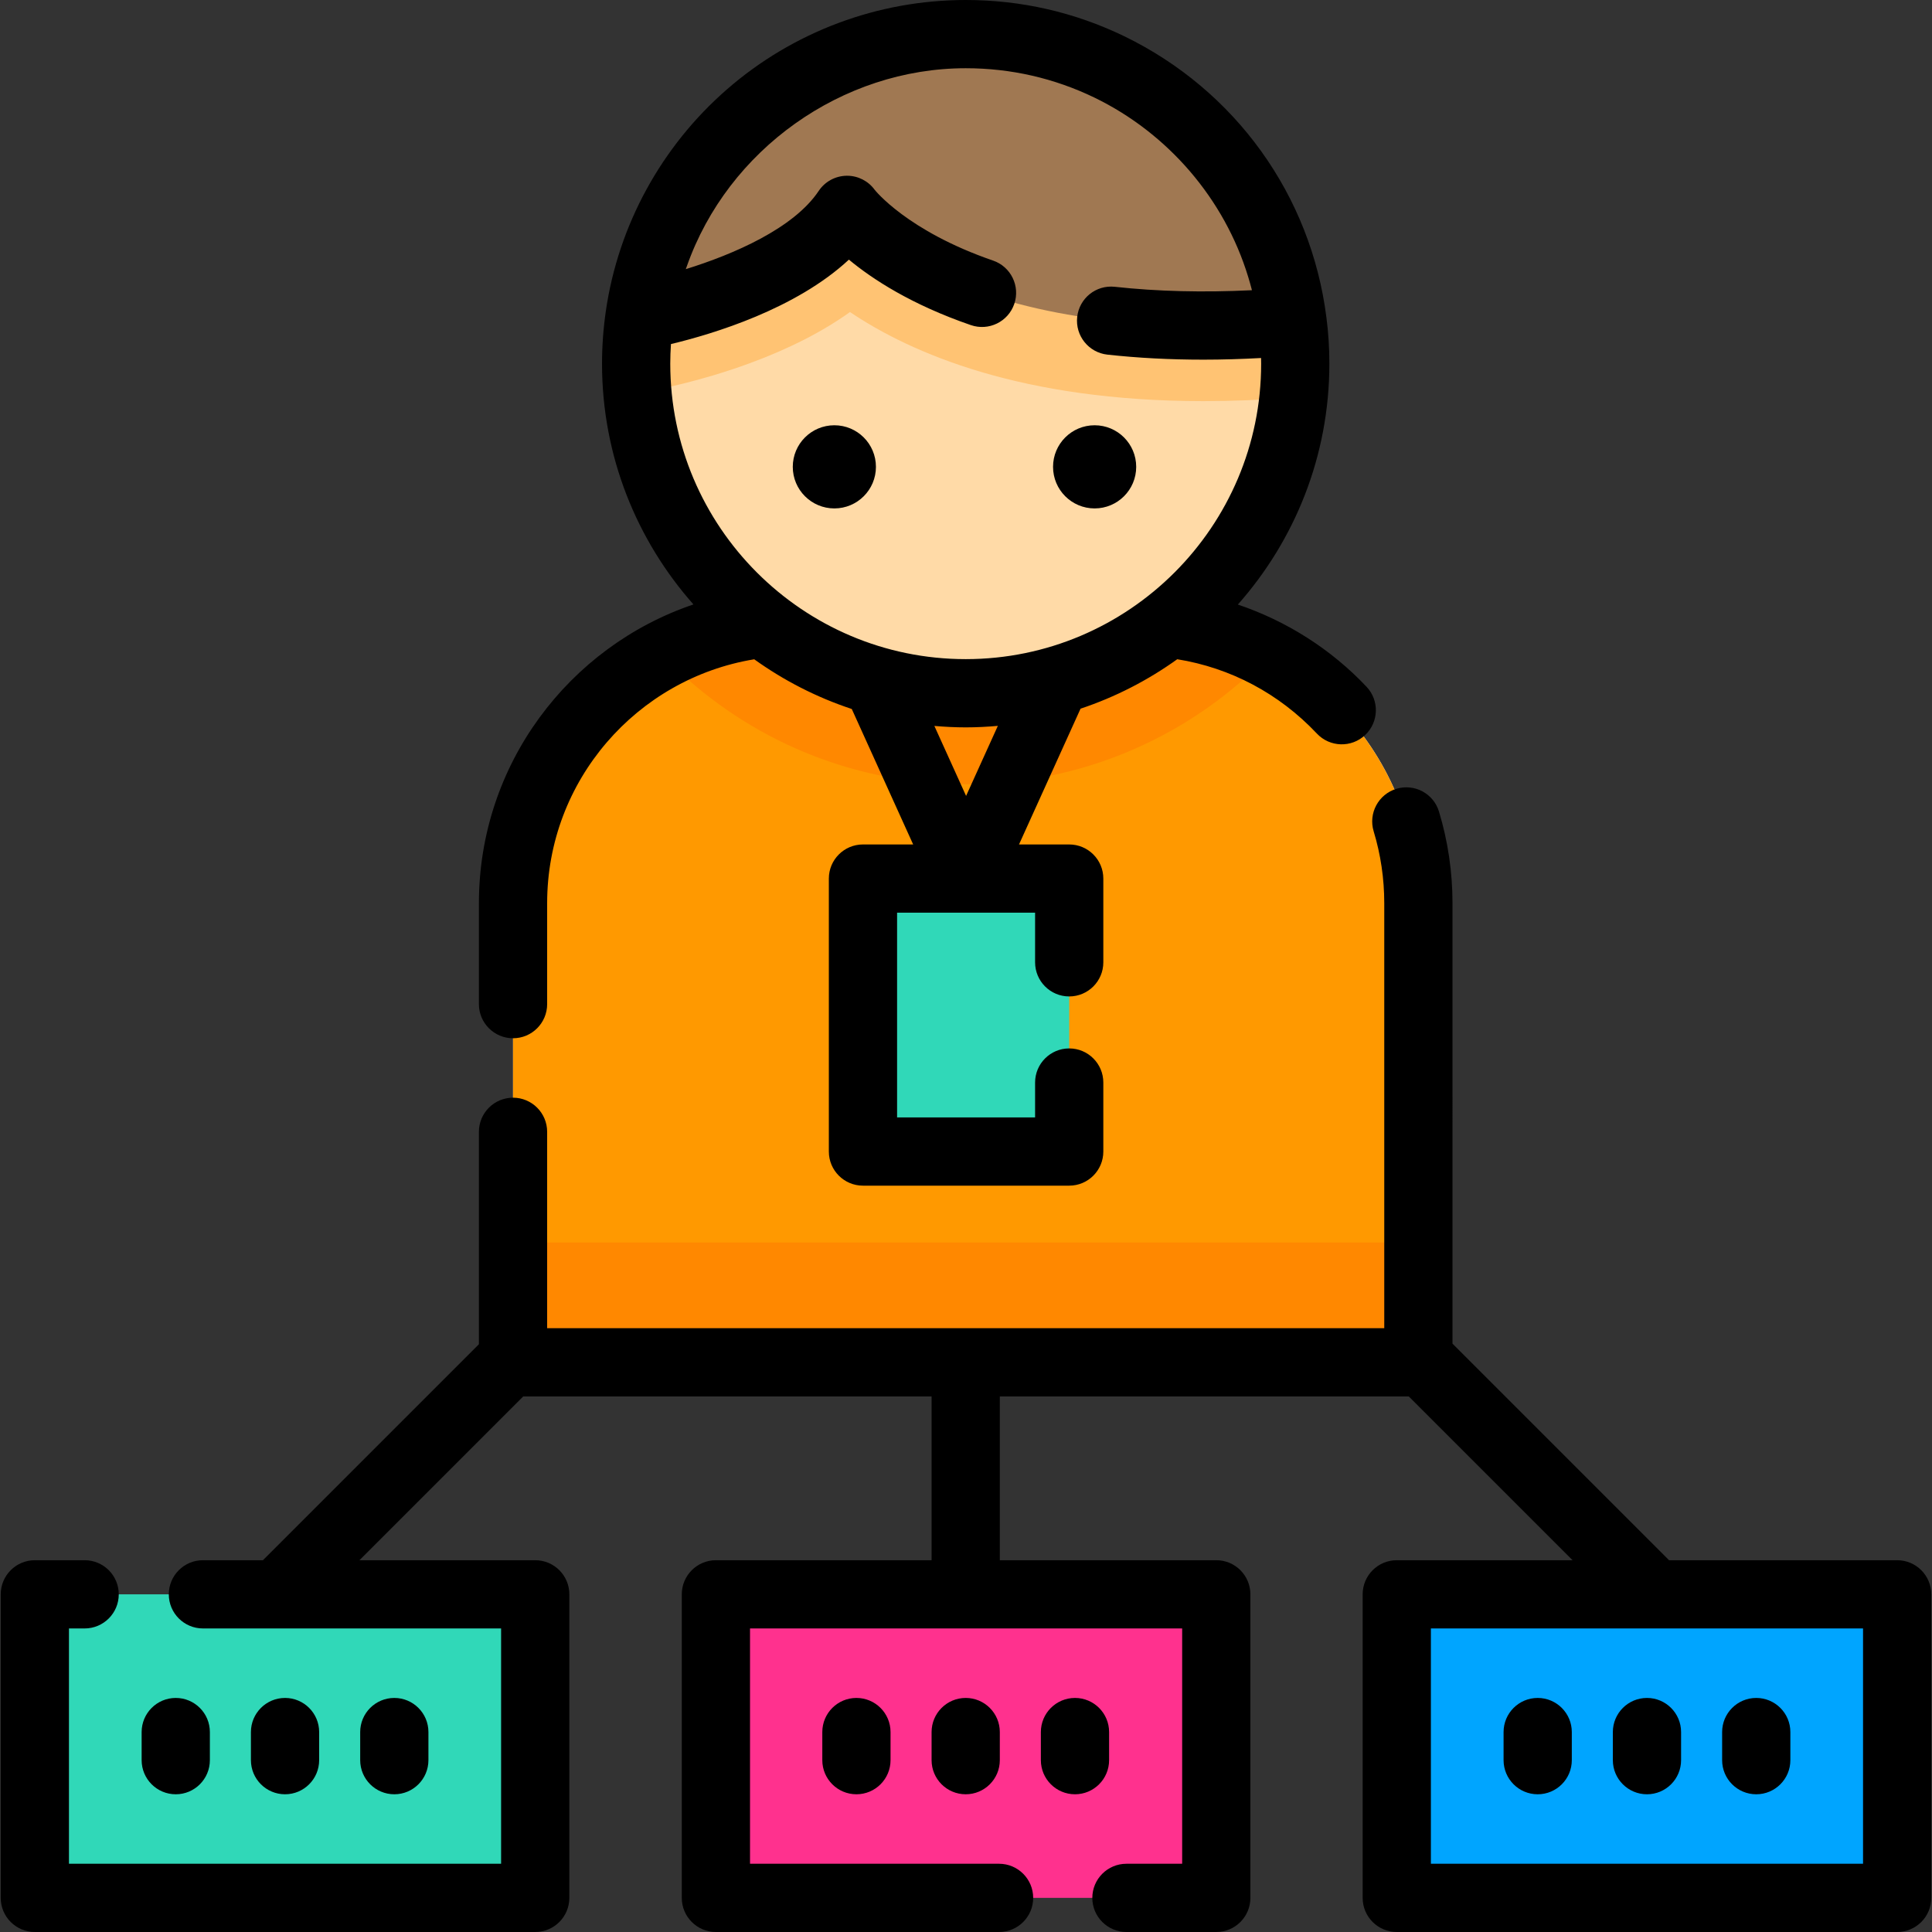 <?xml version="1.0" encoding="iso-8859-1"?>
<!-- Generator: Adobe Illustrator 19.0.0, SVG Export Plug-In . SVG Version: 6.00 Build 0)  -->
<svg id="Layer_1" style="enable-background:new 0 0 512 512;" version="1.1" viewBox="0 0 512 512"
     x="0px" xml:space="preserve" xmlns="http://www.w3.org/2000/svg" y="0px">
<rect x="0" y="0" width="512" height="512" fill="#333333" stroke="none"/>
<path d="M375.884,361.028H135.959V239.345c0-41.171,33.375-74.546,74.546-74.546h90.833  c41.171,0,74.546,33.375,74.546,74.546V361.028z"
      style="fill:#EFEFEF;"/>
  <path d="M375.88,239.345v121.684H135.962V239.345c0-28.513,16.01-53.289,39.532-65.827  c10.44-5.558,22.364-8.716,35.011-8.716h90.831c12.659,0,24.583,3.158,35.023,8.716C359.881,186.068,375.88,210.831,375.88,239.345z  "
        style="fill:#FF9900;"/>
  <g>
	<path d="M336.36,173.518c-1.76,1.845-3.593,3.629-5.497,5.353c-20.544,18.675-47.164,28.959-74.942,28.959   c-28.139,0-55-10.513-75.653-29.61c-1.652-1.519-3.243-3.098-4.774-4.702c10.44-5.558,22.364-8.716,35.011-8.716h90.831   C313.996,164.801,325.919,167.96,336.36,173.518z"
        style="fill:#FF8800;"/>
    <rect height="31.744" style="fill:#FF8800;" width="239.917" x="135.965" y="329.284"/>
</g>
  <path d="M343.258,96.379c0,3.014-0.15,6-0.451,8.944c-4.477,44.029-41.666,78.393-86.886,78.393  c-45.762,0-83.301-35.195-87.027-79.986c-0.21-2.423-0.31-4.878-0.31-7.352c0-4.316,0.321-8.543,0.921-12.669  c6.139-42.237,42.497-74.667,86.415-74.667c13.641,0,26.561,3.134,38.08,8.704c25.97,12.599,44.78,37.709,48.546,67.506  C343.027,88.897,343.258,92.613,343.258,96.379z"
        style="fill:#FFDAA7;"/>
  <path d="M343.258,96.379c0,3.014-0.15,6-0.451,8.944c-8.193,0.661-16.226,0.981-23.898,0.981  c-48.176,0-77.402-12.67-93.657-23.608c-7.251,5.188-16.106,9.716-26.522,13.552c-13.532,4.988-25.23,7.091-25.721,7.181  c-1.162,0.21-2.334,0.31-3.505,0.31c-0.2,0-0.41,0-0.611-0.01c-0.21-2.423-0.31-4.878-0.31-7.352c0-4.316,0.321-8.543,0.921-12.669  c6.139-42.237,42.497-74.667,86.415-74.667c13.641,0,26.561,3.134,38.08,8.704c25.97,12.599,44.78,37.709,48.546,67.506  C343.027,88.897,343.258,92.613,343.258,96.379z"
        style="fill:#FFC373;"/>
  <path d="M342.544,85.255c-90.938,7.594-118.058-29.636-118.058-29.636  c-13.848,20.773-54.979,28.09-54.979,28.09c6.139-42.238,42.492-74.667,86.414-74.667c13.641,0,26.567,3.139,38.083,8.702  C319.97,30.345,338.781,55.457,342.544,85.255z"
        style="fill:#A07852;"/>
  <rect height="80.439" style="fill:#FF318E;" width="132.603" x="189.727" y="422.513"/>
  <rect height="80.439" style="fill:#00A5FF;" width="132.603" x="370.161" y="422.513"/>
  <g>
	<rect height="80.439" style="fill:#30D8B8;" width="132.603" x="9.233" y="422.513"/>
    <rect height="72.337" style="fill:#30D8B8;" width="54.66" x="228.693" y="232.828"/>
</g>
  <path
    d="M135.958,275.147c4.994,0,9.042-4.048,9.042-9.042v-26.759c0-32.499,23.796-59.535,54.879-64.628  c7.828,5.616,16.523,10.087,25.85,13.173l16.269,35.899h-13.304c-4.994,0-9.042,4.048-9.042,9.042v72.338  c0,4.994,4.048,9.042,9.042,9.042h54.658c4.994,0,9.042-4.048,9.042-9.042v-18.286c0-4.994-4.048-9.042-9.042-9.042  c-4.994,0-9.042,4.048-9.042,9.042v9.244h-36.573v-54.253h36.573v13.151c0,4.994,4.048,9.042,9.042,9.042  c4.994,0,9.042-4.048,9.042-9.042v-22.194c0-4.994-4.048-9.042-9.042-9.042h-13.303l16.308-35.982  c9.242-3.085,17.861-7.53,25.625-13.104c14.107,2.278,26.985,9.072,37.018,19.711c3.428,3.634,9.152,3.801,12.781,0.375  c3.634-3.426,3.801-9.149,0.375-12.781c-9.452-10.024-21.239-17.448-34.11-21.797c15.074-17.014,24.253-39.364,24.253-63.83  c0-4.209-0.267-8.353-0.786-12.258c-4.087-32.363-24.109-60.22-53.578-74.523C284.745,3.229,270.608,0,255.921,0  c-23.296,0-45.785,8.425-63.319,23.721c-17.364,15.148-28.745,35.99-32.043,58.686c-0.674,4.643-1.017,9.345-1.017,13.973  c0,24.451,9.169,46.791,24.229,63.802c-33.014,11.176-56.853,42.424-56.853,79.163v26.759  C126.916,271.099,130.964,275.147,135.958,275.147z M256.024,210.928l-8.406-18.548c2.74,0.235,5.504,0.381,8.303,0.381  c2.872,0,5.709-0.15,8.518-0.398L256.024,210.928z M224.968,68.806c6.234,5.173,16.558,11.926,32.33,17.354  c4.717,1.625,9.866-0.885,11.493-5.608c1.625-4.722-0.885-9.868-5.608-11.493c-22.824-7.855-31.372-18.745-31.389-18.766  c-1.705-2.34-4.422-3.718-7.309-3.718c-0.063,0-0.125,0.001-0.188,0.002c-2.956,0.062-5.695,1.563-7.335,4.024  c-6.616,9.923-22.569,16.804-35.216,20.723c0.008-0.023,0.015-0.047,0.022-0.071c0.08-0.237,0.172-0.468,0.255-0.704  c10.868-30.905,41.108-52.467,73.9-52.467c11.942,0,23.432,2.624,34.135,7.793c19.463,9.446,34.441,26.829,40.736,47.543  c0.326,1.071,0.637,2.149,0.917,3.239c0.022,0.084,0.042,0.167,0.064,0.251c-12.921,0.633-25.104,0.33-36.331-0.904  c-4.988-0.546-9.431,3.037-9.977,7.999c-0.546,4.964,3.035,9.43,7.999,9.977c8.081,0.889,16.59,1.334,25.458,1.334  c4.977,0,10.08-0.157,15.271-0.437c0.009,0.5,0.024,0.998,0.024,1.502c0,43.173-35.123,78.296-78.296,78.296  s-78.296-35.123-78.296-78.296c0-1.723,0.066-3.459,0.182-5.2C189.011,88.498,210.9,81.891,224.968,68.806z"/>
  <circle cx="221.113" cy="123.718" r="11.018"/>
  <circle cx="290.087" cy="123.718" r="11.018"/>
  <path
    d="M502.767,413.473h-60.446l-57.395-57.396V239.345c0-8.264-1.206-16.43-3.582-24.275c-1.448-4.779-6.495-7.479-11.276-6.031  c-4.779,1.449-7.479,6.498-6.031,11.276c1.862,6.142,2.806,12.544,2.806,19.029v112.641H145v-52.043  c0-4.994-4.048-9.042-9.042-9.042s-9.042,4.048-9.042,9.042v56.293l-57.236,57.237H53.777c-4.994,0-9.042,4.048-9.042,9.042  c0,4.994,4.048,9.042,9.042,9.042h79.02v62.359H18.275v-62.359h4.156c4.994,0,9.042-4.048,9.042-9.042  c0-4.994-4.048-9.042-9.042-9.042H9.233c-4.994,0-9.042,4.048-9.042,9.042v80.443c0,4.994,4.048,9.042,9.042,9.042h132.606  c4.994,0,9.042-4.048,9.042-9.042v-80.443c0-4.994-4.048-9.042-9.042-9.042H95.256l43.402-43.402h108.221v43.402h-57.157  c-4.994,0-9.042,4.048-9.042,9.042v80.443c0,4.994,4.048,9.042,9.042,9.042h75.041c4.994,0,9.042-4.048,9.042-9.042  c0-4.994-4.048-9.042-9.042-9.042h-65.999v-62.359h114.522v62.359h-14.767c-4.994,0-9.042,4.048-9.042,9.042  c0,4.994,4.048,9.042,9.042,9.042h23.809c4.994,0,9.042-4.048,9.042-9.042v-80.443c0-4.994-4.048-9.042-9.042-9.042h-57.365v-43.402  h108.379l43.402,43.402h-46.583c-4.994,0-9.042,4.048-9.042,9.042v80.443c0,4.994,4.048,9.042,9.042,9.042h132.606  c4.994,0,9.042-4.048,9.042-9.042v-80.443C511.809,417.521,507.761,413.473,502.767,413.473z M493.725,493.916H379.203v-62.359  h114.522L493.725,493.916L493.725,493.916z"/>
  <path
    d="M293.922,466.46v-7.447c0-4.994-4.048-9.042-9.042-9.042s-9.042,4.048-9.042,9.042v7.447c0,4.994,4.048,9.042,9.042,9.042  C289.874,475.502,293.922,471.455,293.922,466.46z"/>
  <path
    d="M246.879,459.013v7.447c0,4.994,4.048,9.042,9.042,9.042c4.994,0,9.042-4.048,9.042-9.042v-7.447  c0-4.994-4.048-9.042-9.042-9.042C250.927,449.971,246.879,454.019,246.879,459.013z"/>
  <path
    d="M217.919,459.013v7.447c0,4.994,4.048,9.042,9.042,9.042c4.994,0,9.042-4.048,9.042-9.042v-7.447  c0-4.994-4.048-9.042-9.042-9.042C221.967,449.971,217.919,454.019,217.919,459.013z"/>
  <path
    d="M465.423,475.502c4.994,0,9.042-4.048,9.042-9.042v-7.447c0-4.994-4.048-9.042-9.042-9.042  c-4.994,0-9.042,4.048-9.042,9.042v7.447C456.381,471.455,460.429,475.502,465.423,475.502z"/>
  <path
    d="M436.463,475.502c4.994,0,9.042-4.048,9.042-9.042v-7.447c0-4.994-4.048-9.042-9.042-9.042s-9.042,4.048-9.042,9.042v7.447  C427.421,471.455,431.469,475.502,436.463,475.502z"/>
  <path
    d="M407.504,475.502c4.994,0,9.042-4.048,9.042-9.042v-7.447c0-4.994-4.048-9.042-9.042-9.042  c-4.994,0-9.042,4.048-9.042,9.042v7.447C398.462,471.455,402.51,475.502,407.504,475.502z"/>
  <path
    d="M113.538,466.46v-7.447c0-4.994-4.048-9.042-9.042-9.042c-4.994,0-9.042,4.048-9.042,9.042v7.447  c0,4.994,4.048,9.042,9.042,9.042C109.49,475.502,113.538,471.455,113.538,466.46z"/>
  <path
    d="M84.579,466.46v-7.447c0-4.994-4.048-9.042-9.042-9.042s-9.042,4.048-9.042,9.042v7.447c0,4.994,4.048,9.042,9.042,9.042  S84.579,471.455,84.579,466.46z"/>
  <path
    d="M46.577,475.502c4.994,0,9.042-4.048,9.042-9.042v-7.447c0-4.994-4.048-9.042-9.042-9.042s-9.042,4.048-9.042,9.042v7.447  C37.535,471.455,41.583,475.502,46.577,475.502z"/>
  <g>
</g>
  <g>
</g>
  <g>
</g>
  <g>
</g>
  <g>
</g>
  <g>
</g>
  <g>
</g>
  <g>
</g>
  <g>
</g>
  <g>
</g>
  <g>
</g>
  <g>
</g>
  <g>
</g>
  <g>
</g>
  <g>
</g>
</svg>
